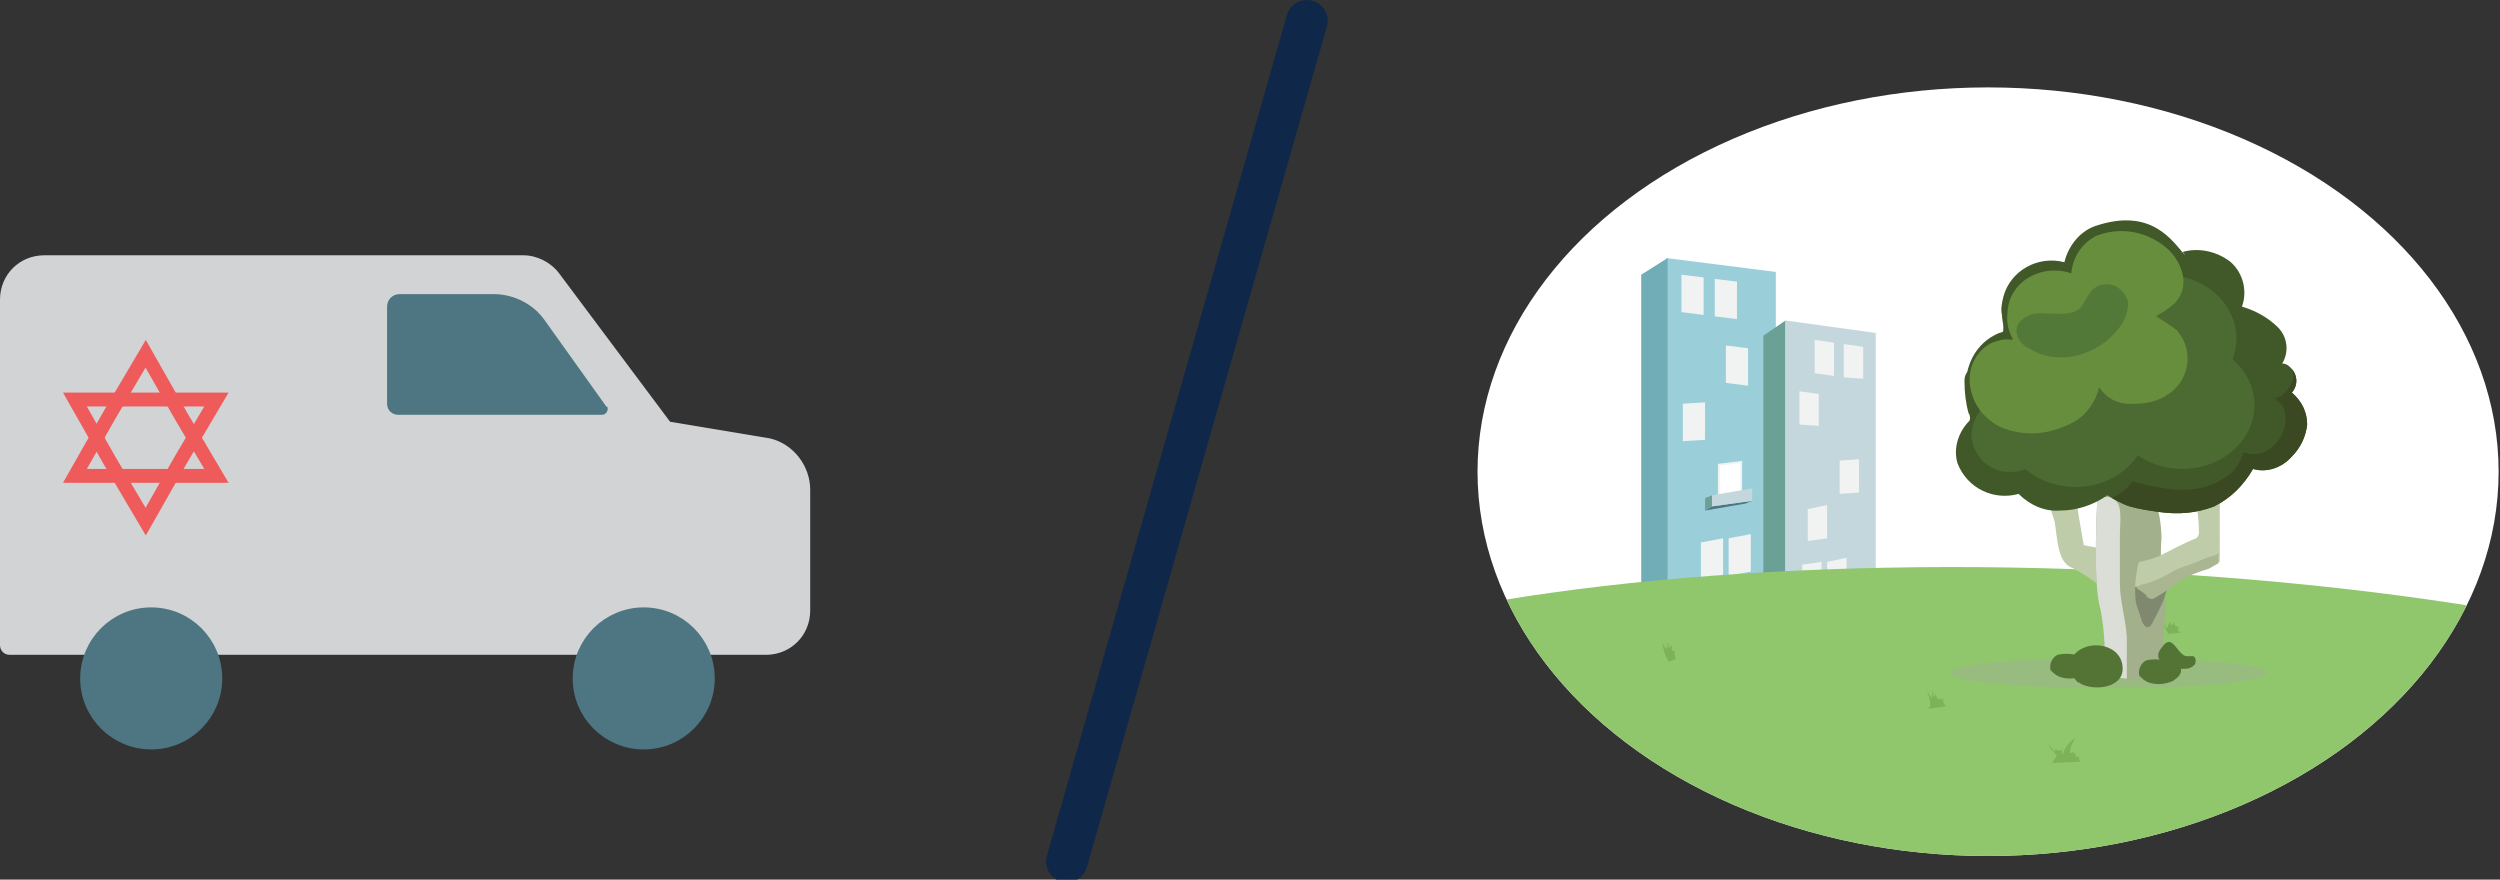 <?xml version="1.0" encoding="utf-8"?>
<!-- Generator: Adobe Illustrator 23.0.0, SVG Export Plug-In . SVG Version: 6.00 Build 0)  -->
<svg version="1.1" id="Layer_1" xmlns="http://www.w3.org/2000/svg" xmlns:xlink="http://www.w3.org/1999/xlink" x="0px" y="0px"
	 viewBox="0 0 180.2 63.4" style="enable-background:new 0 0 180.2 63.4;" xml:space="preserve">
<rect x="0" y="0" width="180.2" height="63.4" fill="#333333" stroke="none"/>
<style type="text/css">
	.st0{fill:#FFFFFF;}
	.st1{clip-path:url(#SVGID_2_);}
	.st2{fill:#9ACFDA;}
	.st3{fill:#FFFFFF;stroke:#F1F2F2;stroke-width:0.145;stroke-miterlimit:10;}
	.st4{fill:#70ADB6;}
	.st5{fill:#4D7582;}
	.st6{fill:#6BA097;}
	.st7{fill:#C3D7DC;}
	.st8{fill:#F1F2F2;}
	.st9{fill:#90C66C;}
	.st10{fill:#7DB25A;}
	.st11{opacity:0.33;fill:#A7A9AC;enable-background:new    ;}
	.st12{fill:#BECCAA;}
	.st13{fill:#A2B08B;}
	.st14{clip-path:url(#SVGID_4_);}
	.st15{fill:#DBDED7;}
	.st16{fill:#80896F;}
	.st17{fill:#AAB692;}
	.st18{fill:#415829;}
	.st19{clip-path:url(#SVGID_6_);}
	.st20{fill:#3B4923;}
	.st21{fill:#4B6B33;}
	.st22{fill:#678E3D;}
	.st23{fill:#527938;}
	.st24{fill:#537435;}
	.st25{fill:#D1D3D4;}
	.st26{fill:#4E7582;stroke:#4E7582;stroke-width:1.239;stroke-linejoin:round;}
	.st27{fill:#4E7582;}
	.st28{fill:none;stroke:#0F2849;stroke-width:3;stroke-linecap:round;stroke-miterlimit:10;}
	.st29{fill:none;stroke:#EF5B5B;stroke-miterlimit:10;}
</style>
<title>Artboard 2</title>
<g>
	<g id="a1b2368a-d27e-4ee1-b764-ad046ea2d0a9">
		<ellipse class="st0" cx="143.3" cy="34" rx="36.8" ry="27.7"/>
		<g>
			<g>
				<defs>
					<ellipse id="SVGID_1_" cx="143.3" cy="34" rx="36.8" ry="27.7"/>
				</defs>
				<clipPath id="SVGID_2_">
					<use xlink:href="#SVGID_1_"  style="overflow:visible;"/>
				</clipPath>
				<g class="st1">
					<polygon class="st2" points="128,43 120.1,44.3 120.1,18.6 128,19.6 					"/>
					<polygon class="st3" points="123.9,33.5 125.5,33.3 125.5,36 123.9,36.2 					"/>
					<polygon class="st4" points="120.2,44.3 118.3,42.9 118.3,19.8 120.2,18.6 					"/>
					<polygon class="st5" points="126.3,36.1 123.4,36.5 122.9,36.8 125.8,36.3 					"/>
					<polygon class="st6" points="123.4,36.5 122.9,36.8 122.9,35.9 123.4,35.7 					"/>
					<polygon class="st7" points="123.4,35.7 126.3,35.2 126.3,36.1 123.4,36.5 					"/>
					<polygon class="st8" points="121.3,29.1 122.9,29 122.9,31.7 121.3,31.8 					"/>
					<polygon class="st8" points="124.6,38.8 126.2,38.5 126.2,41.2 124.6,41.5 					"/>
					<polygon class="st8" points="122.6,39.1 124.2,38.8 124.2,41.5 122.6,41.8 					"/>
					<polygon class="st8" points="121.2,19.8 122.8,20 122.8,22.7 121.2,22.5 					"/>
					<polygon class="st8" points="123.6,20.1 125.2,20.3 125.2,23 123.6,22.8 					"/>
					<polygon class="st8" points="124.4,24.9 126,25.1 126,27.8 124.4,27.6 					"/>
					<polygon class="st6" points="128.7,44.5 127.1,43.3 127.1,24.2 128.7,23.1 					"/>
					<polygon class="st7" points="135.2,43.4 128.7,44.5 128.7,23.1 135.2,24 					"/>
					<polygon class="st8" points="130.8,24.5 132.2,24.7 132.2,27.1 130.8,26.9 					"/>
					<polygon class="st8" points="132.9,24.8 134.3,25 134.3,27.3 132.9,27.2 					"/>
					<polygon class="st8" points="129.7,28.2 131.1,28.4 131.1,30.7 129.7,30.6 					"/>
					<polygon class="st8" points="132.6,33.2 134,33.1 134,35.5 132.6,35.6 					"/>
					<polygon class="st8" points="130.3,36.7 131.7,36.4 131.7,38.8 130.3,39 					"/>
					<polygon class="st8" points="131.7,40.5 133.1,40.2 133.1,42.6 131.7,42.8 					"/>
					<polygon class="st8" points="129.9,40.7 131.3,40.5 131.3,42.8 129.9,43 					"/>
					
						<ellipse transform="matrix(3.306210e-02 -1 1 3.306210e-02 85.131 205.277)" class="st9" cx="148.7" cy="58.6" rx="17.5" ry="67.2"/>
					<path class="st10" d="M152.1,63.8c-0.3-0.5-0.7-1-1.2-1.4c0.3,0.1,0.5,0.1,0.7,0.3c0.2,0.1,0.4,0.3,0.5,0.6
						c0-0.3,0.1-0.6,0.3-0.9c-0.1,0.3,0,0.6,0.1,0.9c0.2-0.2,0.5-0.4,0.8-0.5c-0.2,0.2-0.3,0.4-0.3,0.7c0.1-0.1,0.3-0.1,0.4-0.1
						c-0.1,0.2-0.1,0.4-0.1,0.6v-0.1"/>
					<path class="st10" d="M177.8,50.9c-0.3-0.5-0.7-1-1.2-1.4c0.3,0.1,0.5,0.1,0.7,0.3c0.2,0.1,0.4,0.3,0.5,0.6
						c0-0.3,0.1-0.6,0.3-0.9c-0.1,0.3,0,0.6,0.1,0.9c0.2-0.2,0.5-0.4,0.8-0.5c-0.2,0.2-0.3,0.4-0.3,0.7c0.1-0.1,0.3-0.1,0.4-0.1
						c-0.1,0.2-0.1,0.4-0.1,0.6V51"/>
					<path class="st10" d="M165.4,58.4l-0.7-1.8c0.2,0.1,0.4,0.2,0.5,0.4c0.1-0.2,0.2-0.5,0.4-0.7c-0.1,0,0,0.1,0.1,0.1
						s0.1-0.1,0.1-0.1l0.1-0.1c0.1,0.1,0,0.2-0.1,0.4s0,0.3,0.1,0.3c-0.1,0.1-0.2,0.3-0.1,0.4h0.3c-0.3,0.3-0.3,0.6-0.2,1"/>
					<path class="st10" d="M147.9,55c0.1-0.2,0.4-0.4,0.3-0.6l-0.6-0.7c0.2,0.1,0.4,0.3,0.5,0.5l0.1-0.3c0,0.1,0,0.2,0.2,0.2
						c0.1,0,0.2,0,0.2-0.2l0,0c0,0.2,0,0.3,0.1,0.5c0.1-0.5,0.4-0.9,0.9-1.2c-0.2,0.3-0.4,0.7-0.4,1.1c0.1,0,0.2-0.1,0.2-0.1l0,0
						l0.1,0.1c0,0,0,0,0.1,0v0.2l0.3,0.1c-0.1,0.1,0,0.3,0.1,0.3"/>
					<path class="st10" d="M120.3,47.7c-0.3-0.4-0.4-0.9-0.5-1.4l0.3,0.5c0.1-0.2,0.1-0.3,0.1-0.5c0.1,0.1,0.1,0.3,0,0.4
						c0.1,0,0.2-0.1,0.3-0.2c0,0.1,0,0.3,0,0.4h0.2c0,0.2,0,0.4,0.1,0.6"/>
					<path class="st10" d="M139,51.1c0.3-0.4,0-0.9-0.1-1.3l0.3,0.5c0.1-0.2,0.1-0.3,0.1-0.5c0.1,0.1,0.1,0.3,0,0.4
						c0.1,0,0.2-0.1,0.3-0.2c-0.2,0.2,0.2,0.6,0.5,0.3c-0.1,0.2,0,0.5,0.2,0.6"/>
					<path class="st10" d="M111.5,55.8c0.4-0.3,0.6-0.8,0.4-1.2c0.1,0.2,0.2,0.5,0.3,0.7c0.1-0.1,0.2-0.2,0.3-0.2c0,0.1,0,0.3,0,0.4
						l0.4-0.2c-0.1,0.1-0.1,0.2,0,0.3s0.2,0.1,0.3,0l0,0c0.2,0.1,0.4,0.3,0.6,0.4"/>
					<path class="st10" d="M156.3,45.7c-0.2-0.3-0.3-0.6-0.4-0.9c0.1,0.2,0.2,0.4,0.3,0.5l0.2-0.5l0.1,0.3l0.3-0.3
						c-0.1,0.1-0.1,0.2,0,0.3s0.2,0.1,0.3,0c-0.1,0.1-0.1,0.2-0.1,0.3s0.1,0.2,0.2,0.2"/>
					<ellipse class="st11" cx="152" cy="48.5" rx="11.4" ry="1.1"/>
					<path class="st12" d="M149.3,40.9c0.8,0.4,1.5,0.9,2.2,1.4c0.1-0.9,0.2-1.8,0.3-2.7c-0.5-0.1-1.1-0.2-1.6-0.3
						c-0.3-1.7-0.6-3.4-0.8-5.1c0,0.4-1.9,0.6-2.1,0.6c0.2,0.9,0.5,1.9,0.8,2.8C148.3,38.8,148.3,40.5,149.3,40.9z"/>
					<path class="st13" d="M151.4,43.9c0.3,1.6,0.4,3.2,0.2,4.8c0,0,2.2,0.3,3.2,0.4c0.3,0,0.6-0.1,0.9-0.2l0.4-5.2
						c0,0-0.1-1-0.2-1.5c-0.1-1.1-0.2-2.3-0.1-3.4c0-1-0.2-1.9-0.4-2.8l-4.2-0.5C151.2,35.6,150.8,42,151.4,43.9z"/>
					<path class="st12" d="M153.9,42.4c0.4,0.2,0.8,0.5,1.1,0.9c1.4-1.2,3-2.1,4.8-2.7c0.1,0,0.1-0.1,0.2-0.1c0-0.1,0-0.1,0-0.2V36
						l0.1-0.5l-1.9,0.3c0.2,0.9,0.3,1.7,0.3,2.6c0,0.2-0.1,0.3-0.2,0.4c-0.6,0.2-2.5,1.2-2.7,1.3c-0.5,0.2-0.9,0.3-1.4,0.4
						C154.1,40.5,153.9,41.8,153.9,42.4z"/>
					<g>
						<g>
							<defs>
								<path id="SVGID_3_" d="M151.4,43.9c0.3,1.6,0.4,3.2,0.2,4.8c0,0,2.2,0.3,3.2,0.4c0.3,0,0.6-0.1,0.9-0.2l0.4-5.2
									c0,0-0.1-1-0.2-1.5c-0.1-1.1-0.2-2.3-0.1-3.4c0-1-0.2-1.9-0.4-2.8l-4.2-0.5C151.2,35.6,150.8,42,151.4,43.9z"/>
							</defs>
							<clipPath id="SVGID_4_">
								<use xlink:href="#SVGID_3_"  style="overflow:visible;"/>
							</clipPath>
							<g class="st14">
								<path class="st15" d="M153.3,45.9c0,0.1,0,0.1,0,0.2c0,0.9,0,1.9,0,2.8c0,0.5,0,1-0.2,1.4c-0.5,1.4-1.9,0.7-2.6,0.2
									c-0.2-0.1-0.4-0.3-0.5-0.5s-0.1-0.5-0.1-0.7c-0.1-3.2-0.1-6.3-0.1-9.5c0-0.8,0-1.5,0.2-2.3c0.3-1.2,1.7-2.2,2.5-1.4
									c0.5,0.4,0.3,1.7,0.3,2.5c0,1.1,0,2.2,0,3.4C152.8,43.3,153.2,44.5,153.3,45.9z"/>
							</g>
						</g>
					</g>
					<path class="st16" d="M154.1,43.9c0.1,0.3,0.2,0.6,0.3,0.9c0.1,0.2,0.2,0.4,0.4,0.4s0.3-0.2,0.4-0.4c0.2-0.4,0.4-0.8,0.6-1.2
						c0.2-0.4,0.3-0.8,0.4-1.2c0-0.1,0-0.2-0.1-0.3c-0.1-0.2-0.3-0.1-0.4,0c-0.2,0.1-0.5,0.2-0.8,0.3c-0.3,0-0.6-0.1-0.9-0.1h-0.1
						v0.1C153.9,43,153.9,43.4,154.1,43.9z"/>
					<path class="st17" d="M159.9,40.2c0,0.1,0,0.2,0,0.3v0.1l0,0c-0.2,0.1-0.5,0.3-0.7,0.4c-0.7,0.2-1.5,0.5-2.1,0.9
						s-1.2,0.9-1.8,1.2c-0.1,0.1-0.3,0.1-0.4,0c-0.1,0-0.2-0.1-0.2-0.2c-0.2-0.2-0.4-0.3-0.7-0.5c0.2-0.3,0.6-0.3,0.9-0.4
						c0.6-0.2,1.2-0.5,1.7-0.8s1-0.4,1.5-0.6c0.3-0.1,0.7-0.3,1-0.4c0.3-0.1,0.6-0.2,0.9-0.3C159.9,40,159.9,40.1,159.9,40.2z"/>
					<path class="st18" d="M141.6,27.5c0,0.8,0.1,1.6,0.3,2.3c0.1,0.1,0.1,0.3,0.1,0.4s-0.1,0.2-0.2,0.3c-0.7,0.8-1,1.9-0.7,2.9
						c0.7,1.8,2.6,2.7,4.4,2.2c0.8,0.8,1.9,1.3,3,1.2c1.2,0,2.4-0.4,3.4-1.1c0.5,0.3,1,0.6,1.6,0.8c0.7,0.2,1.4,0.3,2.1,0.4
						c1.4,0.2,2.7,0.1,4-0.4c1.2-0.6,2.1-1.5,2.8-2.7c1,0.3,2.1-0.1,2.8-0.9c0.6-0.6,1-1.4,1.1-2.3c0-0.9-0.4-1.7-1.1-2.3
						c0.5-0.6,0.4-1.4-0.2-1.9c-0.1-0.1-0.3-0.2-0.5-0.2c0.5-0.8,0.4-1.9-0.3-2.6s-1.6-1.2-2.6-1.5c0.4-1.1,0.1-2.4-0.8-3.2
						c-1-0.8-2.4-1.1-3.6-0.7c0.1-0.1,0.2,0,0.3,0.2c-0.9-1-2.4-3.5-6.5-2.1c-1.1,0.4-1.9,1.4-2.2,2.6c-1.9-0.5-3.9,0.6-4.4,2.5
						c-0.1,0.4-0.2,0.9-0.1,1.3c0,0.3,0.1,0.6,0.1,0.9c0,0.4,0,0.3-0.3,0.4c-1.2,0.5-2,1.5-2.3,2.8
						C141.6,27.1,141.6,27.3,141.6,27.5z"/>
					<g>
						<g>
							<defs>
								<path id="SVGID_5_" d="M166.4,31.9c0.1-0.2,0.2-0.4,0.3-0.6c0-0.4,0-0.9-0.2-1.3c-0.3-1.1,0-2.4-0.8-3.3
									c-0.1-0.1-0.3-0.2-0.5-0.1c0.2,0.5,0.1,1-0.2,1.3c-0.2,0.4-0.6,0.7-1,0.8c0.2,0.3,0.4,0.3,0.6,0.7c0.4,1.1-0.1,2.4-1.1,3
									c-0.5,0.4-1.2,0.4-1.8,0.2c-0.2,0.7-0.6,1.4-1.3,1.8c-2,1.4-4.4,0.9-6.7,0.3c-0.4,0.6-1.1,1.1-1.9,1.3h-0.1v0.1
									c0.3,0.6,0.9,1,1.6,1.1c0.9,0.2,1.8,0.4,2.7,0.4c1.5-0.1,3.1-1,4.6-0.6c1.1,0.3,0.9-0.5,1.2-1.3c0.3-0.9,0.8-1.2,1.9-1.2
									c0.4,0.1,0.8,0,1.2-0.2c0.5-0.3,0.3-0.8,0.6-1.2C165.7,32.8,166.1,32.3,166.4,31.9z"/>
							</defs>
							<clipPath id="SVGID_6_">
								<use xlink:href="#SVGID_5_"  style="overflow:visible;"/>
							</clipPath>
							<g class="st19">
								<path class="st20" d="M141.6,27.5c0,0.8,0.1,1.6,0.3,2.3c0.1,0.1,0.1,0.3,0.1,0.4s-0.1,0.2-0.2,0.3c-0.7,0.8-1,1.9-0.7,2.9
									c0.7,1.8,2.6,2.7,4.4,2.2c0.8,0.8,1.9,1.3,3,1.2c1.2,0,2.4-0.4,3.4-1.1c0.5,0.3,1,0.6,1.6,0.8c0.7,0.2,1.4,0.3,2.1,0.4
									c1.4,0.2,2.7,0.1,4-0.4c1.2-0.6,2.1-1.5,2.8-2.7c1,0.3,2.1-0.1,2.8-0.9c0.6-0.6,1-1.4,1.1-2.3c0-0.9-0.4-1.7-1.1-2.3
									c0.5-0.6,0.4-1.4-0.2-1.9c-0.1-0.1-0.3-0.2-0.5-0.2c0.5-0.8,0.4-1.9-0.3-2.6s-1.6-1.2-2.6-1.5c0.4-1.1,0.1-2.4-0.8-3.2
									c-1-0.8-2.4-1.1-3.6-0.7c0.1-0.1,0.2,0,0.3,0.2c-0.9-1-2.4-3.5-6.5-2.1c-1.1,0.4-1.9,1.4-2.2,2.6c-1.9-0.5-3.9,0.6-4.4,2.5
									c-0.1,0.4-0.2,0.9-0.1,1.3c0,0.3,0.1,0.6,0.1,0.9c0,0.4,0,0.3-0.3,0.4c-1.2,0.5-2,1.5-2.3,2.8
									C141.6,27.1,141.6,27.3,141.6,27.5z"/>
							</g>
						</g>
					</g>
					<ellipse class="st21" cx="157.3" cy="29.2" rx="5.2" ry="4.6"/>
					<ellipse class="st21" cx="156" cy="24.4" rx="5.2" ry="4.6"/>
					<ellipse class="st21" cx="149.6" cy="30.5" rx="5.2" ry="4.6"/>
					<path class="st21" d="M148.4,31.3c0,1-0.9,1.7-2,2.3c-0.4,0.2-0.8,0.4-1.2,0.4c-1.6,0.2-3-1-3.1-2.6v-0.1
						c0.1-1.7,1.5-2.9,3.2-2.8c1.4,0,2.6,0.8,3.1,2.1C148.4,30.9,148.4,31.1,148.4,31.3z"/>
					<path class="st22" d="M142,27.8c0.1,0.8,0.5,1.6,1,2.1c0.4,0.4,0.9,0.8,1.5,1c0.8,0.3,1.7,0.4,2.6,0.3c0.8-0.1,1.7-0.4,2.4-0.8
						c0.9-0.5,1.6-1.5,1.8-2.5c0.6,0.9,1.5,1.3,2.6,1.2c0.9,0,1.7-0.2,2.4-0.7c1.4-0.9,1.8-2.8,0.9-4.2c-0.1-0.1-0.2-0.3-0.3-0.4
						c-0.5-0.4-1-0.7-1.5-1c0.5-0.3,1-0.6,1.4-1c1.1-1.2,0.5-2.9-0.6-3.9c-1.4-1.2-3.3-1.6-5.1-0.9c-1,0.5-1.7,1.5-1.8,2.7
						c-1.2-0.4-2.5-0.2-3.5,0.6c-0.7,0.6-1.1,1.4-1.1,2.3c-0.1,0.7,0.1,1.3,0.4,1.9c-0.5-0.1-1,0-1.5,0.2
						C142.5,25.2,141.8,26.5,142,27.8z"/>
					<path class="st23" d="M151.7,20.5c-1,0.1-1.2,0.9-1.6,1.5c-0.5,0.8-1.7,0.6-2.6,0.6c-0.8-0.1-1.5,0.1-2,0.7
						c-0.2,0.3-0.2,0.8,0,1.1c0.2,0.4,0.5,0.6,0.9,0.8c1,0.6,2.3,0.7,3.4,0.4c1.1-0.3,2.1-0.9,2.8-1.8c0.5-0.5,0.8-1.3,0.8-2
						C153.2,21,152.5,20.4,151.7,20.5z"/>
					<path class="st24" d="M150,49.3c1,0.5,3,0.3,3-1.1c0-1.8-2.5-2.2-3.5-1c-0.5,0.6-0.3,1.5,0.3,2C149.9,49.2,149.9,49.2,150,49.3
						z"/>
					<path class="st24" d="M156.6,47.9c-0.2-0.2-0.4-0.3-0.6-0.3c-0.4-0.1-0.9-0.1-1.3,0c-0.4,0.2-0.6,0.7-0.5,1.1
						c0.2,0.2,0.4,0.4,0.7,0.5c0.6,0.2,1.2,0.1,1.7-0.1c0.3-0.2,0.7-0.5,0.6-0.9c-0.1-0.3-0.4-0.4-0.7-0.5c-0.1,0-0.2,0-0.2,0.1"/>
					<path class="st24" d="M150.2,47.5c-0.2-0.2-0.4-0.3-0.6-0.3c-0.4-0.1-0.9-0.1-1.3,0c-0.4,0.2-0.6,0.7-0.5,1.1
						c0.2,0.2,0.4,0.4,0.7,0.5c0.6,0.2,1.2,0.1,1.7-0.1c0.3-0.2,0.7-0.5,0.6-0.9c-0.1-0.3-0.4-0.4-0.7-0.5c-0.1,0-0.2,0-0.2,0.1"/>
					<path class="st24" d="M157.6,47.3c0.2,0,0.4,0,0.5,0c0.2,0.1,0.2,0.4,0.1,0.6l0,0c-0.2,0.2-0.4,0.3-0.6,0.3
						c-0.8,0.1-2.7-0.4-1.8-1.5C156.6,45.5,156.9,47.2,157.6,47.3z"/>
				</g>
			</g>
		</g>
		<path class="st25" d="M2.7,47.2h-2c-0.4,0-0.7-0.3-0.7-0.7V21.6c0-1.8,1.4-3.2,3.2-3.2l0,0h34.5c1,0,2,0.5,2.6,1.3l8,10.7l7.2,1.2
			c1.7,0.4,2.9,2,2.9,3.7V44c0,1.8-1.4,3.2-3.2,3.2l0,0H2.7z"/>
		<circle class="st26" cx="10.9" cy="48.9" r="4.5"/>
		<circle class="st26" cx="46.4" cy="48.9" r="4.5"/>
		<path class="st27" d="M27.9,22.1v7c0,0.5,0.4,0.8,0.8,0.8l0,0h14.7c0.2,0,0.4-0.2,0.4-0.4c0-0.1,0-0.2-0.1-0.2L39.2,23
			c-0.8-1.1-2.2-1.8-3.6-1.8h-6.8C28.3,21.2,27.9,21.6,27.9,22.1z"/>
		<line class="st28" x1="94.2" y1="1.5" x2="76.9" y2="62.1"/>
		<g>
			<polygon class="st29" points="10.5,25.5 13,29.9 15.6,34.3 10.5,34.3 5.4,34.3 7.9,29.9 			"/>
			<polygon class="st29" points="10.5,37.6 13,33.2 15.6,28.8 10.5,28.8 5.4,28.8 7.9,33.2 			"/>
		</g>
	</g>
</g>
</svg>
